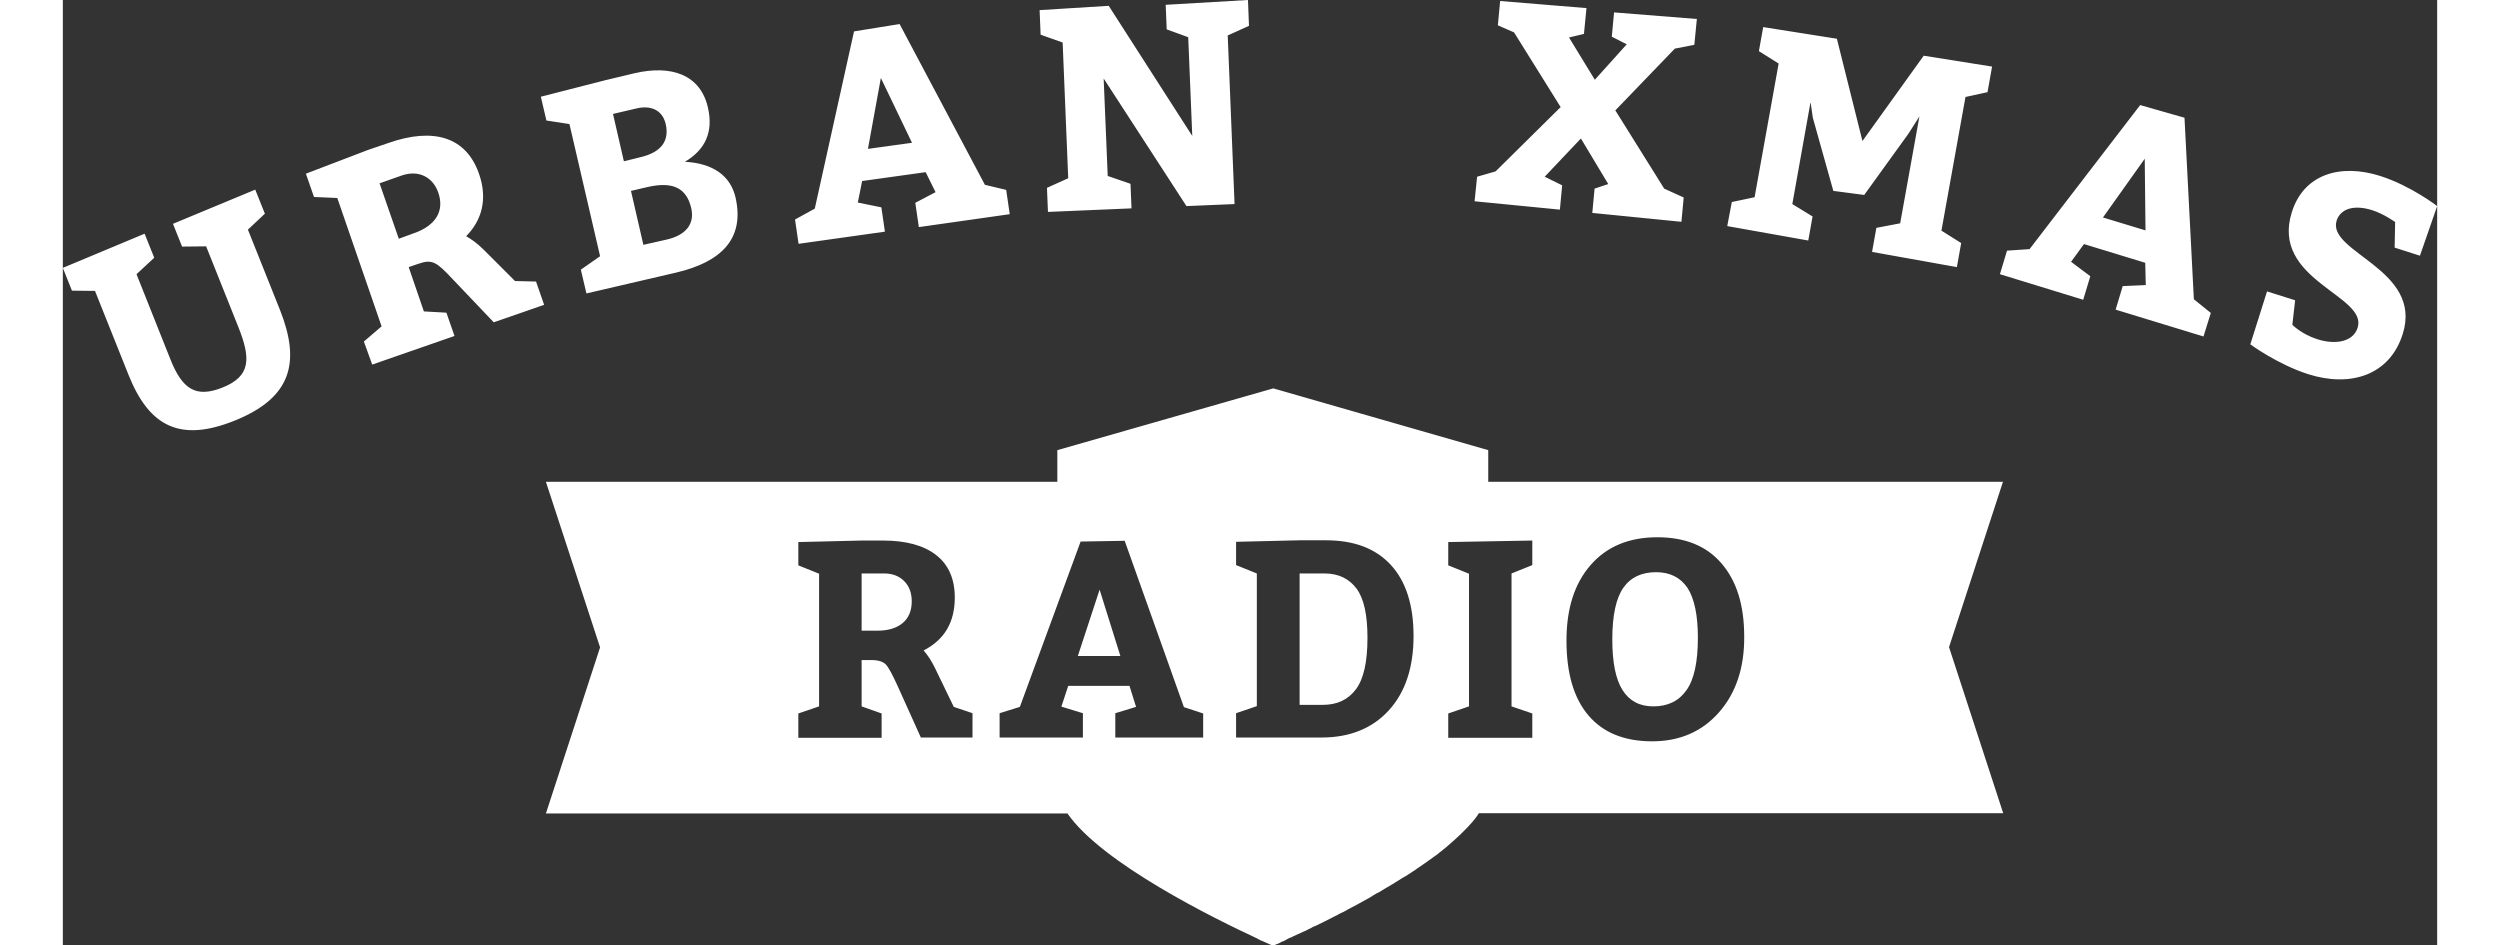 <?xml version="1.0" encoding="utf-8"?>
<!-- Generator: Adobe Illustrator 21.0.0, SVG Export Plug-In . SVG Version: 6.00 Build 0)  -->
<svg width="119" height="45" version="1.1" id="Layer_2" xmlns="http://www.w3.org/2000/svg" xmlns:xlink="http://www.w3.org/1999/xlink" x="0px" y="0px"
	 viewBox="0 0 937.8 373.4" style="enable-background:new 0 0 937.8 373.4;" xml:space="preserve">
<rect x="0" y="0" width="937.8" height="373.4" fill="#333333" stroke="none"/>
<style type="text/css">
	.st0{fill:#FFFFFF;}
</style>
<g>
	<path class="st0" d="M881.7,118.6l-11.1-3.5L864,136c0,0,10.7,7.9,22.9,11.8c16.7,5.3,32.2,0.4,37.3-15.9
		c8.1-25.6-30.1-32.2-26.1-44.8c1.4-4.3,6.3-6.5,14-4.1c4.7,1.5,9.1,4.7,9.1,4.7L921,97.8l10,3.2l6.8-19.6c0,0-10.3-8-22.5-11.9
		c-15.8-5-30.2-0.7-34.9,14.3c-8.5,26.9,30,32.8,26,45.6c-1.8,5.8-9,6.8-15.9,4.6c-6.3-2-9.9-5.7-9.9-5.7L881.7,118.6z M822.6,91
		l-16.8-5.1l16.5-23.2L822.6,91z M848.4,123.6l-6.7-5.4L838,46.5l-17.5-5l-43.7,56.9l-8.9,0.6l-2.8,9.3l32.9,10.1l2.8-9.3l-7.6-5.7
		l5.1-7l24.2,7.4l0.2,8.8l-9.1,0.4l-2.8,9.3l34.7,10.6L848.4,123.6z M657.4,89.3l32,5.7l1.7-9.5l-8-4.9l7.2-40.3l0.9,6.2l8.1,28.9
		l12.2,1.6l17.4-24.1l4.4-6.9l-7.6,42.2l-9.4,1.8l-1.7,9.5l33.5,6l1.7-9.5l-7.8-4.9l9.5-52.8l8.7-1.9l1.8-10.1L735,22l-24.2,33.7
		l-10.1-40.4l-29.1-4.6l-1.7,9.5l7.8,4.9l-9.5,52.8l-9,1.9L657.4,89.3z M557.6,79.5l33.7,3.3l0.9-9.6l-6.9-3.4l14.3-15.1l10.8,18
		l-5.4,1.8l-0.9,9.6l35.2,3.5l0.9-9.6l-7.7-3.5l-19.3-30.9l23.5-24.4l7.7-1.5l1-10.2l-32.7-2.6l-0.9,9.6l5.9,3l-12.6,14l-10.2-16.7
		l5.9-1.4l1-10.2l-34.1-2.8l-0.9,9.6l6.4,2.8l18.4,29.5l-25.7,25.4l-7.3,2.1L557.6,79.5z M389.1,83.7l33-1.4l-0.4-9.7l-9-3.1
		L411.1,31l32.7,50.4l19-0.8L460.1,14l8.4-3.8L468.1,0l-32.5,1.9l0.4,9.7l8.5,3.1l1.6,39l-33-51.4L385.8,4l0.4,9.7l8.7,3.1l2.2,53.6
		l-8.4,3.8L389.1,83.7z M335.4,56.4L318,58.8l5.1-28L335.4,56.4z M372.6,75l-8.4-2L330.5,9.5l-18,2.9l-15.5,70l-7.8,4.3l1.4,9.6
		l34.1-4.8l-1.4-9.6L314,80l1.7-8.5l25.1-3.5l3.9,7.9l-8,4.2l1.4,9.6l35.9-5.1L372.6,75z M229.3,96.7l-4.9-21.3l6.4-1.5
		c10-2.3,15.5,0.2,17.4,8.3c1.4,6.1-1.9,10.6-9.6,12.4L229.3,96.7z M221.6,63.7L217.3,45l9.4-2.2c5.3-1.2,10,0.4,11.4,6.1
		c1.6,6.9-1.9,11.3-10,13.2L221.6,63.7z M214.2,31.7l-25.4,6.5l2.2,9.4l9.1,1.4l12.1,52.2l-7.6,5.3l2.2,9.4l35.3-8.2
		c18-4.2,27.3-13.4,23.6-29.7c-2-8.6-8.9-13.5-20-14.1c8.1-4.8,11.3-11.8,9.1-21.4c-3-13.1-14.5-16.9-28.9-13.6L214.2,31.7z
		 M132.7,94.3l-7.6-21.9l8.8-3.1c6.7-2.3,12.3,0.7,14.4,6.8c2.5,7.2-1,13-9.6,16L132.7,94.3z M122.2,144l32.5-11.3l-3.2-9.2
		l-8.9-0.5l-6-17.5l3.8-1.3c5.7-2,7.3-0.6,13.8,6.3l16,16.8l19.9-6.9l-3.2-9.2l-8.3-0.2l-12.3-12.3c-3-3-5.3-4.4-7-5.4
		c6.1-6.2,8.6-14.5,5.1-24.6c-5.1-14.7-18-18.4-35.6-12.3l-8.2,2.8L96,68.6l3.2,9.2l9.2,0.4l17.5,50.7l-7,6L122.2,144z M29.1,108.3
		l7-6.5l-3.8-9.5L0,105.8l3.6,9l9.1,0.1L26,148.2c8.2,20.4,20.4,26.5,41.7,18c22.8-9.1,26.2-23.2,18.1-43.7L73.1,90.7l6.7-6.3
		L76,74.9L43.5,88.4l3.6,9l9.5-0.1l12.7,31.8c5,12.5,5,19.5-6.3,24c-10.4,4.1-15.8,0.8-20.6-11.4L29.1,108.3z M400.9,259.1h16.8
		l-8.2-26.2L400.9,259.1z M324.4,226.5h-8.9v22.6h6.2c4.3,0,7.6-1,10-3s3.6-4.9,3.6-8.6c0-3.3-1-6-3-8
		C330.4,227.6,327.8,226.5,324.4,226.5z M766.3,190.3H563c0-7.7,0-12.5,0-12.5l-84.9-24.4l-85.3,24.4c0,0,0,4.7,0,12.5h-202
		l21.4,65.4l-21.4,65.6h206c13.7,19.8,58.6,41.8,75,49.4c0,0,0.1,0,0.1,0.1c0.3,0.1,0.6,0.3,0.8,0.4c0,0,0.1,0,0.1,0.1
		c0.3,0.1,0.5,0.2,0.8,0.3l0,0c1,0.5,1.9,0.8,2.5,1.1c0,0,0.1,0,0.1,0.1c0.1,0.1,0.2,0.1,0.3,0.1c0.1,0,0.1,0.1,0.2,0.1
		s0.2,0.1,0.3,0.1c0.1,0,0.1,0,0.2,0.1c0.1,0,0.1,0.1,0.2,0.1s0.1,0,0.2,0.1c0.1,0,0.1,0,0.1,0.1h0.1c0.1,0,0.1,0.1,0.1,0.1
		s0.1,0,0.1-0.1c0,0,0,0,0.1,0h0.1c0.1,0,0.1,0,0.2-0.1c0,0,0.1,0,0.2-0.1c0.1,0,0.1-0.1,0.2-0.1s0.2-0.1,0.2-0.1
		c0.1,0,0.1-0.1,0.2-0.1s0.2-0.1,0.3-0.1c0.1,0,0.2-0.1,0.3-0.1c0.1,0,0.2-0.1,0.3-0.1c0,0,0.1,0,0.1-0.1c0.3-0.1,0.7-0.3,1-0.5
		c0.1,0,0.1-0.1,0.2-0.1c0.2-0.1,0.4-0.2,0.5-0.2s0.2-0.1,0.3-0.1c0.2-0.1,0.4-0.2,0.6-0.3c0.1-0.1,0.2-0.1,0.3-0.2
		c0.2-0.1,0.4-0.2,0.6-0.3c0.1-0.1,0.2-0.1,0.3-0.2c0.2-0.1,0.5-0.2,0.7-0.3c0.1,0,0.2-0.1,0.3-0.1c0.3-0.1,0.5-0.2,0.8-0.4
		c0.1,0,0.2-0.1,0.2-0.1c1.3-0.6,2.8-1.3,4.4-2c0.1,0,0.2-0.1,0.3-0.1c0.3-0.2,0.7-0.3,1-0.5c0.1-0.1,0.2-0.1,0.3-0.2
		c0.4-0.2,0.7-0.3,1.1-0.5c0.1-0.1,0.2-0.1,0.3-0.2c0.4-0.2,0.7-0.4,1.1-0.5c0.1,0,0.2-0.1,0.3-0.1c2.3-1.1,4.7-2.3,7.2-3.6
		c0.1,0,0.1-0.1,0.2-0.1c0.5-0.2,0.9-0.5,1.4-0.7c0.1-0.1,0.2-0.1,0.3-0.2c0.5-0.2,0.9-0.5,1.4-0.7l0.3-0.1c0.5-0.3,1-0.5,1.5-0.8
		c0.1,0,0.1-0.1,0.1-0.1c2.7-1.4,5.5-2.9,8.3-4.5c0.1,0,0.1-0.1,0.2-0.1c0.5-0.3,1-0.6,1.5-0.9c0.1-0.1,0.2-0.1,0.3-0.2
		c0.5-0.3,1-0.6,1.5-0.9c0.1,0,0.2-0.1,0.3-0.1c0.5-0.3,1-0.6,1.6-0.9c0,0,0.1,0,0.1-0.1c2.8-1.6,5.7-3.4,8.4-5.1
		c0.1,0,0.1-0.1,0.2-0.1c0.5-0.3,1-0.6,1.5-0.9c0.1-0.1,0.2-0.1,0.3-0.2c0.5-0.3,1-0.6,1.4-0.9c0.1-0.1,0.2-0.1,0.3-0.2
		c0.5-0.3,1-0.7,1.5-1c0,0,0.1,0,0.1-0.1c2.2-1.5,4.3-2.9,6.3-4.4l0,0c0.5-0.3,0.9-0.7,1.4-1c0.1-0.1,0.2-0.1,0.3-0.2
		c0.4-0.3,0.8-0.6,1.2-1l0.3-0.2c0.4-0.3,0.8-0.6,1.2-1c0.1-0.1,0.2-0.1,0.3-0.2c0.4-0.3,0.8-0.7,1.2-1l0.1-0.1c1.8-1.5,3.4-3,5-4.5
		c0.1-0.1,0.1-0.1,0.2-0.2c0.3-0.3,0.6-0.6,1-1c0.1-0.1,0.2-0.2,0.3-0.3c0.3-0.3,0.6-0.6,0.9-0.9c0.1-0.1,0.2-0.2,0.3-0.3
		c0.3-0.3,0.6-0.6,0.8-0.9c0.1-0.1,0.2-0.2,0.3-0.3c0.3-0.3,0.5-0.6,0.8-0.9c0.1-0.1,0.1-0.1,0.2-0.2c0.9-1.1,1.8-2.2,2.5-3.4h207.1
		L745,255.6L766.3,190.3z M359.1,291.3h-20.2l-9.2-20.4c-2-4.4-3.5-7.2-4.6-8.4c-1.1-1.2-3.1-1.8-5.8-1.8h-3.8V279l7.9,2.8v9.6
		h-32.9v-9.6l8.2-2.8v-52.4l-8.2-3.3v-9.2l25.1-0.6h8.3c9.1,0,16.1,1.9,21,5.7s7.4,9.4,7.4,16.8c0,9.8-4.1,16.7-12.3,20.9
		c1.8,2.1,3.3,4.5,4.6,7.2l7.3,15.1l7.4,2.5v9.6H359.1z M450.4,291.3h-34.7v-9.6l8.2-2.5l-2.6-8.3h-24.2l-2.7,8.2l8.5,2.6v9.6H370
		v-9.6l8-2.5l24-65.3l17.4-0.3l23.4,65.7l7.6,2.5L450.4,291.3L450.4,291.3z M523.7,280.6c-6.5,7.1-15.4,10.7-26.5,10.7h-33.8v-9.6
		l8.2-2.8v-52.4l-8.2-3.3V214l25.1-0.6h10.4c11.1,0,19.6,3.2,25.6,9.7s9,15.9,9,28.1C533.5,263.7,530.2,273.5,523.7,280.6z
		 M580.4,223.2l-8.2,3.3V279l8.2,2.8v9.6h-33.2v-9.6l8.2-2.8v-52.4l-8.2-3.3v-9.2l33.2-0.6V223.2z M654.1,281.4
		c-6.7,7.6-15.5,11.4-26.4,11.4s-19.3-3.4-25.1-10.2c-5.8-6.8-8.7-16.6-8.7-29.6c0-12.7,3.2-22.6,9.6-29.9
		c6.4-7.3,15.2-10.9,26.3-10.9c10.9,0,19.4,3.4,25.3,10.3c6,6.9,9,16.5,9,28.9C664.2,263.8,660.8,273.8,654.1,281.4z M498.3,226.5
		h-9.8v51.9h9.1c5.7,0,10-2,13.1-6.1c3.1-4.1,4.6-10.9,4.6-20.4c0-9-1.4-15.5-4.3-19.4C508,228.5,503.8,226.5,498.3,226.5z
		 M629.3,226c-5.7,0-10,2-12.9,6.1S612,243,612,252.5c0,9,1.3,15.7,4,20s6.7,6.5,12.2,6.5c5.7,0,10.1-2.1,13.1-6.4
		c3-4.2,4.5-11.1,4.5-20.7c0-9-1.4-15.5-4.1-19.7C638.9,228.1,634.8,226,629.3,226z"/>
</g>
</svg>
